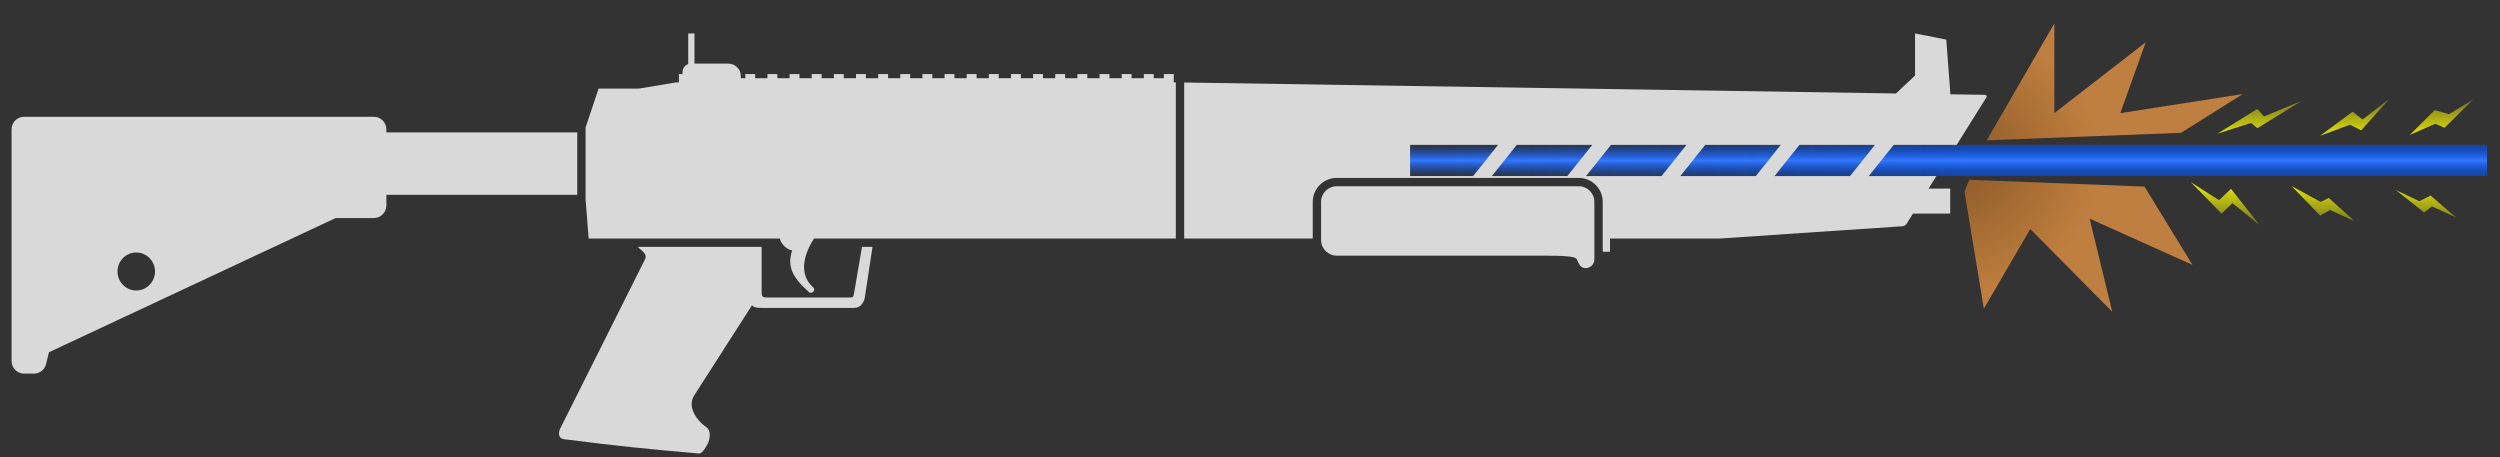 <svg width="93" height="17" viewBox="0 0 93 17" fill="none" xmlns="http://www.w3.org/2000/svg">
<rect x="0" y="0" width="93" height="17" fill="#333333" stroke="none"/>
<rect x="52.456" y="5.388" width="40.06" height="1.162" fill="url(#paint0_linear_659_285)"/>
<rect x="52.456" y="5.388" width="40.06" height="1.162" fill="url(#paint1_linear_659_285)"/>
<path d="M73.906 5.22L76.422 0.871L76.422 4.208L79.821 1.572L78.876 4.208L83.43 3.499L81.137 4.94L73.906 5.22Z" fill="url(#paint2_radial_659_285)"/>
<path d="M73.254 6.688L73.079 7.13L73.799 11.483L75.526 8.521L78.576 11.599L77.734 8.133L81.56 9.854L79.775 6.941L73.254 6.688Z" fill="url(#paint3_radial_659_285)"/>
<path d="M87.513 4.155L86.309 5.051L87.418 4.639L87.836 4.849L88.89 3.673L87.889 4.445L87.513 4.155Z" fill="url(#paint4_linear_659_285)"/>
<path d="M82.481 4.977L83.974 4.05L84.217 4.334L85.631 3.747L83.974 4.769L83.739 4.573L82.481 4.977Z" fill="url(#paint5_linear_659_285)"/>
<path d="M81.502 6.779L82.64 7.944L83.046 7.556L84.056 8.373L82.993 7.023L82.549 7.446L81.502 6.779Z" fill="url(#paint6_linear_659_285)"/>
<path d="M89.124 7.069L90.177 7.901L90.47 7.678L91.357 8.083L90.417 7.274L89.999 7.484L89.124 7.069Z" fill="url(#paint7_linear_659_285)"/>
<path d="M86.33 7.511L85.243 6.919L86.309 8.02L86.676 7.811L87.599 8.234L86.629 7.363L86.33 7.511Z" fill="url(#paint8_linear_659_285)"/>
<path d="M89.643 5.019L90.59 4.605L90.937 4.754L91.999 3.705L91.104 4.247L90.57 4.097L89.643 5.019Z" fill="url(#paint9_linear_659_285)"/>
<path d="M25.602 1.244H25.834V2.367H27.095C27.351 2.367 27.559 2.575 27.559 2.832V2.91H27.725V2.755H28.093V2.91H28.549V2.755H28.917V2.91H29.372V2.755H29.74V2.91H30.196V2.755H30.564V2.91H31.02V2.755H31.388V2.91H31.843V2.755H32.211V2.91H32.667V2.755H33.035V2.91H33.49V2.755H33.858V2.91H34.314V2.755H34.682V2.91H35.138V2.755H35.505V2.91H35.961V2.755H36.329V2.91H36.785V2.755H37.153V2.91H37.608V2.755H37.976V2.91H38.432V2.755H38.8V2.91H39.255V2.755H39.623V2.91H40.079V2.755H40.447V2.91H40.903V2.755H41.271V2.91H41.726V2.755H42.094V2.91H42.55V2.755H42.918V2.91H43.296V2.755H43.664L43.664 3.065H43.741L43.741 8.874L30.279 8.874C30.214 8.977 30.156 9.081 30.106 9.184C29.828 9.762 29.822 10.32 30.257 10.694C30.357 10.78 30.207 10.966 30.088 10.861C29.451 10.299 29.28 9.882 29.47 9.314C29.372 9.302 29.281 9.25 29.206 9.184C29.091 9.082 29.015 8.946 29.013 8.874L21.898 8.874L21.784 7.43V4.741L22.268 3.297L23.757 3.297L25.152 3.065H25.255V2.755H25.39V2.677C25.39 2.54 25.479 2.424 25.602 2.383V1.244Z" fill="#D9D9D9"/>
<path d="M59.311 7.509C59.311 7.188 59.05 6.928 58.727 6.928H49.728C49.406 6.928 49.144 7.188 49.144 7.509V8.93C49.144 9.251 49.406 9.511 49.728 9.511H57.492C58.028 9.511 58.391 9.525 58.559 9.58C58.614 9.598 58.649 9.621 58.66 9.649C58.744 9.848 58.806 9.973 58.986 9.973C59.166 9.973 59.311 9.828 59.311 9.649V7.509Z" fill="#D9D9D9"/>
<path d="M23.817 9.269C23.784 9.242 23.751 9.213 23.721 9.184H28.333V10.834C28.333 11.048 28.351 11.067 28.565 11.067H31.552C31.741 11.067 31.741 11.067 31.77 10.907C31.774 10.886 31.779 10.862 31.784 10.834L32.066 9.184H32.457L32.172 11.067C32.132 11.275 31.998 11.454 31.784 11.454H28.333C28.174 11.454 28.037 11.444 27.977 11.351L25.846 14.676C25.558 15.077 25.846 15.587 26.281 15.895C26.467 16.026 26.396 16.331 26.352 16.45C26.312 16.557 26.125 16.886 26.009 16.871C24.027 16.699 22.925 16.586 20.977 16.338C20.8 16.316 20.751 16.148 20.832 15.957L23.99 9.656C24.08 9.491 23.951 9.382 23.817 9.269Z" fill="#D9D9D9"/>
<path fill-rule="evenodd" clip-rule="evenodd" d="M21.474 4.924H14.373V4.815C14.373 4.555 14.165 4.344 13.908 4.344H0.894C0.638 4.344 0.43 4.555 0.43 4.815V13.428C0.43 13.688 0.638 13.899 0.894 13.899H1.264C1.478 13.899 1.664 13.751 1.715 13.541L1.822 13.103L12.487 8.111H13.908C14.165 8.111 14.373 7.9 14.373 7.64V7.247H21.474V4.924ZM5.068 10.806C5.453 10.806 5.766 10.489 5.766 10.099C5.766 9.709 5.453 9.393 5.068 9.393C4.683 9.393 4.371 9.709 4.371 10.099C4.371 10.489 4.683 10.806 5.068 10.806Z" fill="#D9D9D9"/>
<path fill-rule="evenodd" clip-rule="evenodd" d="M44.051 3.069V8.874L48.834 8.874V7.509C48.834 7.015 49.236 6.618 49.728 6.618H58.727C59.219 6.618 59.621 7.015 59.621 7.509V9.365H59.892V8.874H63.957L70.772 8.416C70.838 8.411 70.871 8.39 70.924 8.327L71.163 7.945H72.548V7.015H71.744L72.034 6.55L69.517 6.55L70.446 5.388L72.79 5.388L73.892 3.624C73.933 3.566 73.892 3.527 73.804 3.527L72.555 3.508L72.402 1.473L71.24 1.244V2.81L70.53 3.477L44.051 3.069ZM52.456 5.388V6.55L54.799 6.55L55.729 5.388L52.456 5.388ZM56.426 5.388L55.496 6.55H58.304L59.234 5.388H56.426ZM59.931 5.388L59.001 6.55H61.809L62.739 5.388H59.931ZM63.436 5.388L62.507 6.55H65.315L66.244 5.388H63.436ZM66.941 5.388L66.012 6.55H68.82L69.749 5.388H66.941Z" fill="#D9D9D9"/>
<defs>
<linearGradient id="paint0_linear_659_285" x1="92.516" y1="5.969" x2="52.456" y2="5.969" gradientUnits="userSpaceOnUse">
<stop offset="0.484" stop-color="#0055FF" stop-opacity="0.5"/>
<stop offset="1" stop-color="#0055FF" stop-opacity="0"/>
</linearGradient>
<linearGradient id="paint1_linear_659_285" x1="72.486" y1="6.55" x2="72.486" y2="5.388" gradientUnits="userSpaceOnUse">
<stop stop-color="#0055FF" stop-opacity="0"/>
<stop offset="0.5" stop-color="#3377FF"/>
<stop offset="1" stop-color="#0055FF" stop-opacity="0"/>
</linearGradient>
<radialGradient id="paint2_radial_659_285" cx="0" cy="0" r="1" gradientUnits="userSpaceOnUse" gradientTransform="translate(72.829 6.013) scale(5.257 5.072)">
<stop stop-color="#D97F26" stop-opacity="0.5"/>
<stop offset="1" stop-color="#BF7F40"/>
</radialGradient>
<radialGradient id="paint3_radial_659_285" cx="0" cy="0" r="1" gradientUnits="userSpaceOnUse" gradientTransform="translate(72.829 6.013) scale(5.257 5.072)">
<stop stop-color="#D97F26" stop-opacity="0.5"/>
<stop offset="1" stop-color="#BF7F40"/>
</radialGradient>
<linearGradient id="paint4_linear_659_285" x1="86.751" y1="3.673" x2="86.751" y2="8.373" gradientUnits="userSpaceOnUse">
<stop offset="5.46456e-09" stop-color="#FFFF00" stop-opacity="0.3"/>
<stop offset="0.365" stop-color="#FFFF00"/>
<stop offset="0.612" stop-color="#FFFF00"/>
<stop offset="1" stop-color="#FFFF00" stop-opacity="0.3"/>
</linearGradient>
<linearGradient id="paint5_linear_659_285" x1="86.751" y1="3.673" x2="86.751" y2="8.373" gradientUnits="userSpaceOnUse">
<stop offset="5.46456e-09" stop-color="#FFFF00" stop-opacity="0.3"/>
<stop offset="0.365" stop-color="#FFFF00"/>
<stop offset="0.612" stop-color="#FFFF00"/>
<stop offset="1" stop-color="#FFFF00" stop-opacity="0.3"/>
</linearGradient>
<linearGradient id="paint6_linear_659_285" x1="86.751" y1="3.673" x2="86.751" y2="8.373" gradientUnits="userSpaceOnUse">
<stop offset="5.46456e-09" stop-color="#FFFF00" stop-opacity="0.3"/>
<stop offset="0.365" stop-color="#FFFF00"/>
<stop offset="0.612" stop-color="#FFFF00"/>
<stop offset="1" stop-color="#FFFF00" stop-opacity="0.3"/>
</linearGradient>
<linearGradient id="paint7_linear_659_285" x1="86.751" y1="3.673" x2="86.751" y2="8.373" gradientUnits="userSpaceOnUse">
<stop offset="5.46456e-09" stop-color="#FFFF00" stop-opacity="0.3"/>
<stop offset="0.365" stop-color="#FFFF00"/>
<stop offset="0.612" stop-color="#FFFF00"/>
<stop offset="1" stop-color="#FFFF00" stop-opacity="0.3"/>
</linearGradient>
<linearGradient id="paint8_linear_659_285" x1="86.751" y1="3.673" x2="86.751" y2="8.373" gradientUnits="userSpaceOnUse">
<stop offset="5.46456e-09" stop-color="#FFFF00" stop-opacity="0.3"/>
<stop offset="0.365" stop-color="#FFFF00"/>
<stop offset="0.612" stop-color="#FFFF00"/>
<stop offset="1" stop-color="#FFFF00" stop-opacity="0.3"/>
</linearGradient>
<linearGradient id="paint9_linear_659_285" x1="86.751" y1="3.673" x2="86.751" y2="8.373" gradientUnits="userSpaceOnUse">
<stop offset="5.46456e-09" stop-color="#FFFF00" stop-opacity="0.3"/>
<stop offset="0.365" stop-color="#FFFF00"/>
<stop offset="0.612" stop-color="#FFFF00"/>
<stop offset="1" stop-color="#FFFF00" stop-opacity="0.3"/>
</linearGradient>
</defs>
</svg>
